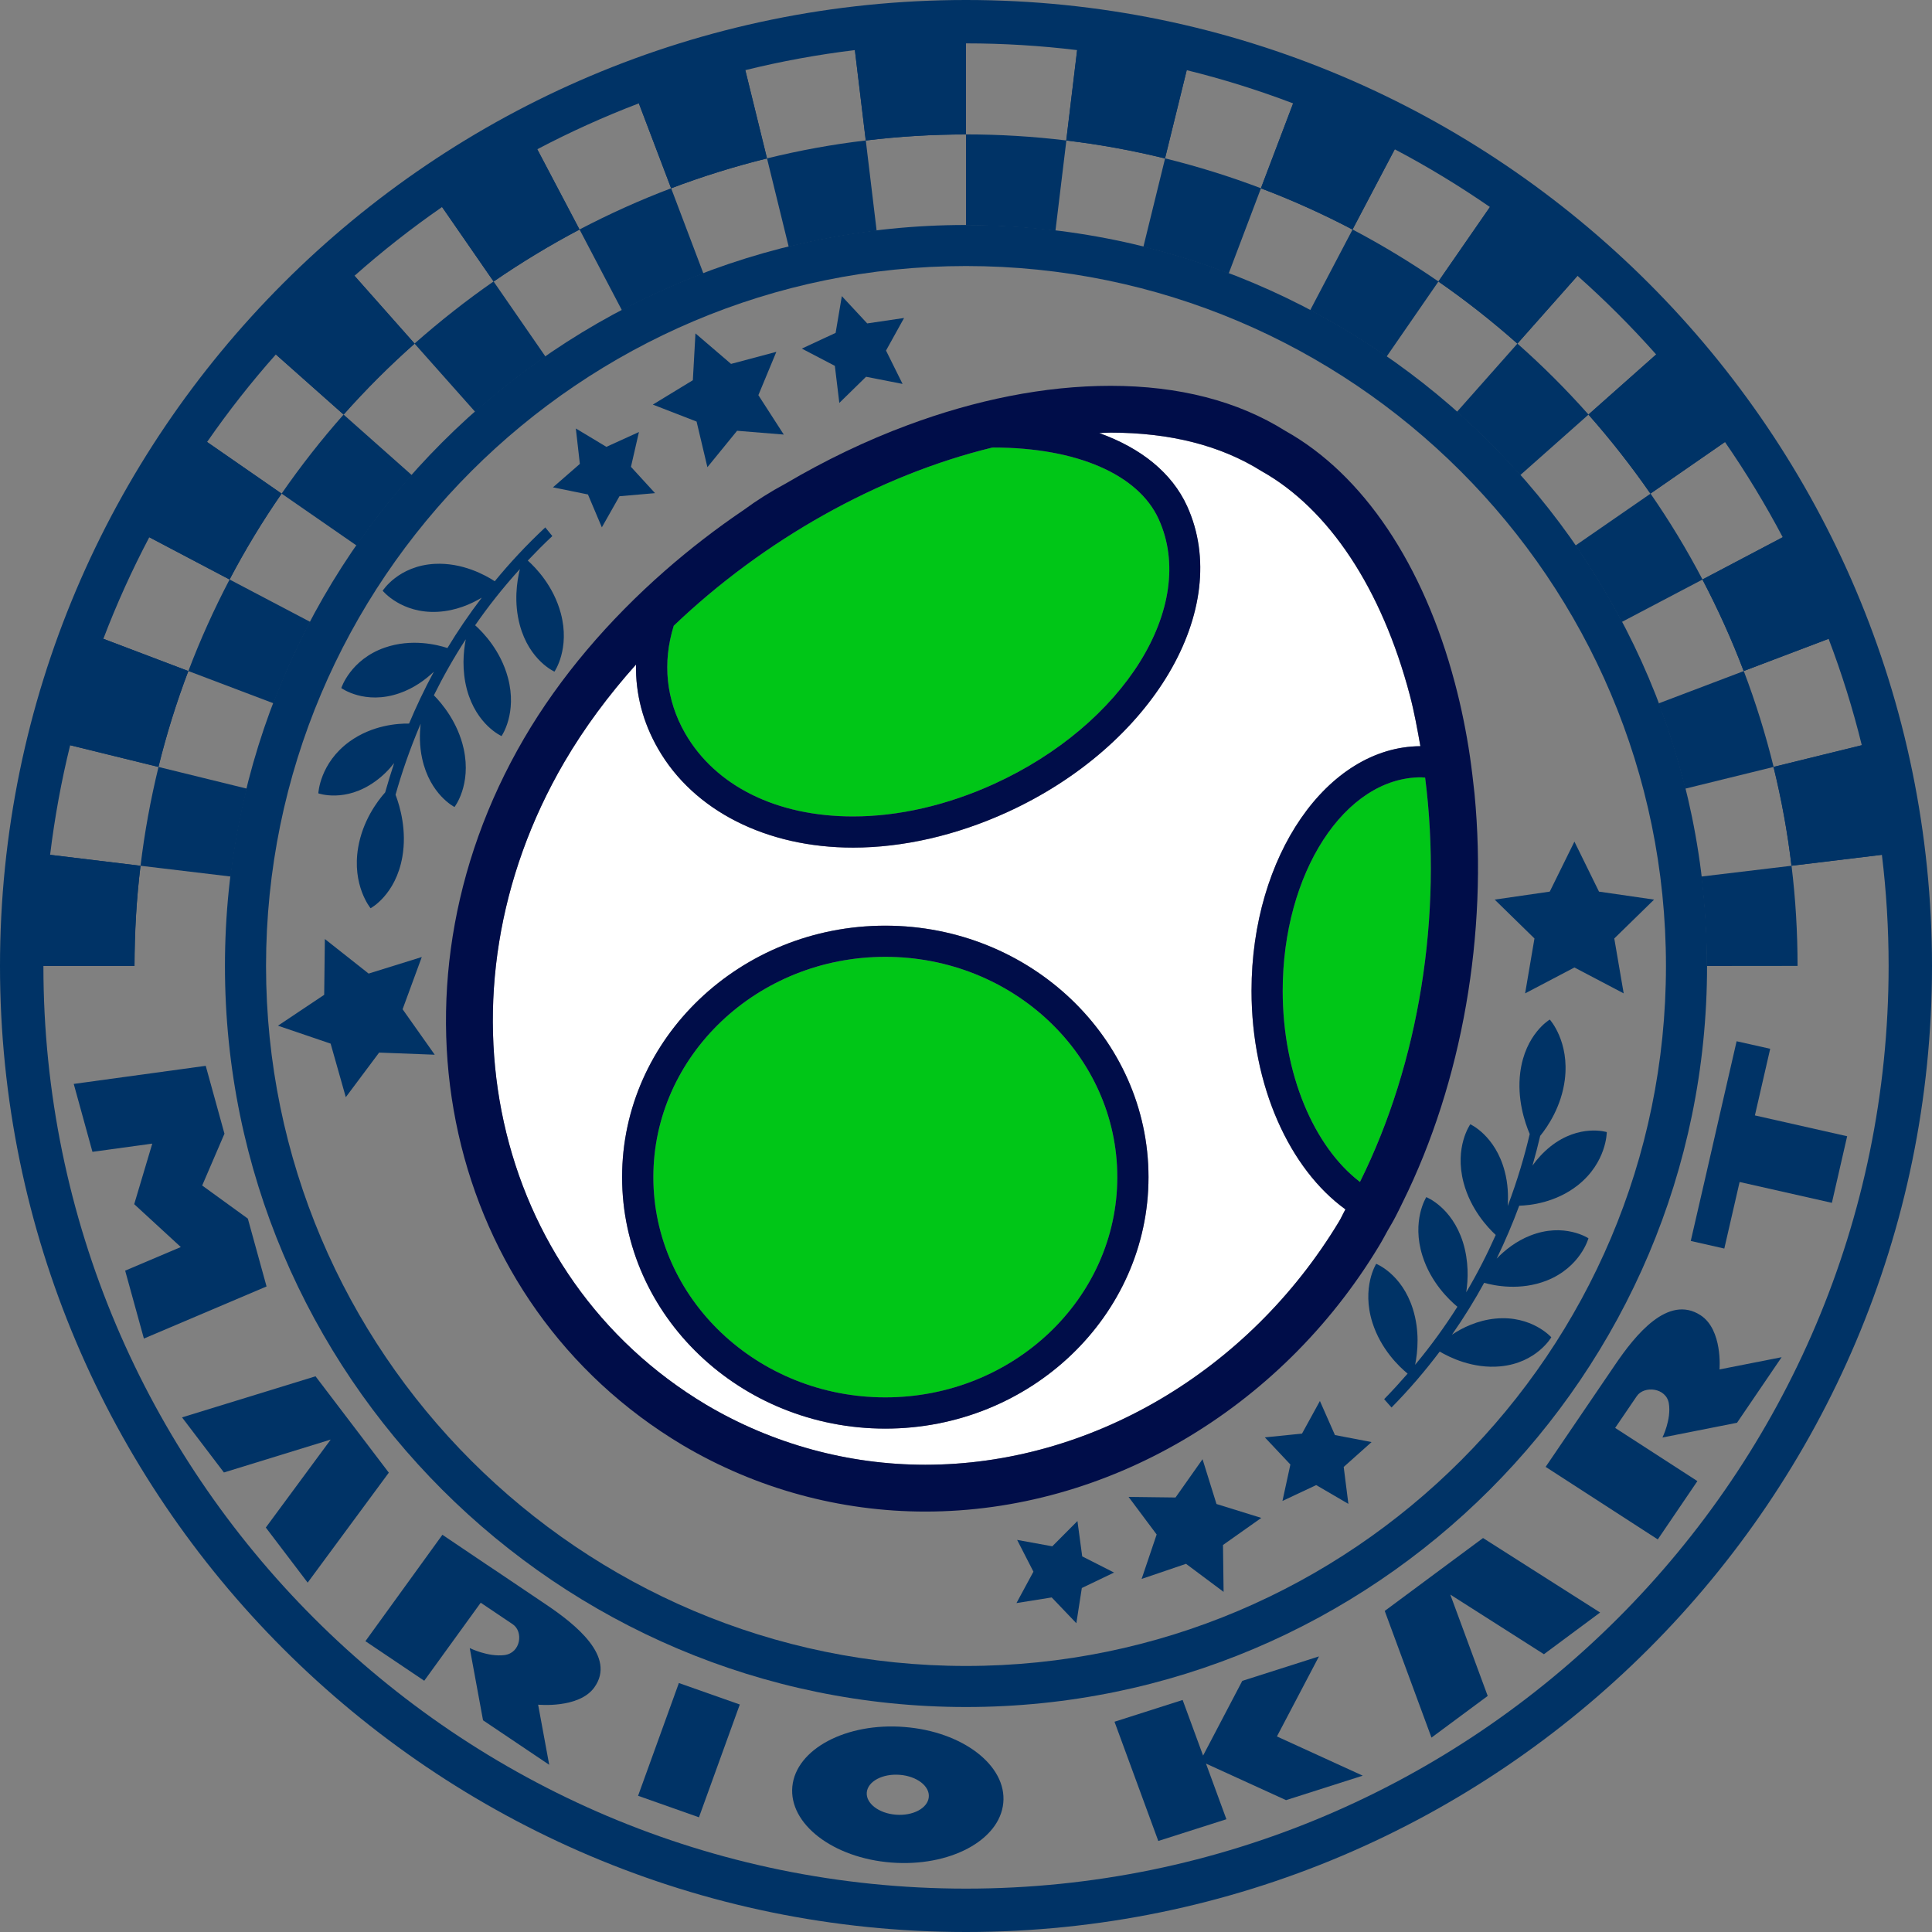<?xml version="1.0" encoding="utf-8"?>
<!-- Generator: Adobe Illustrator 16.2.0, SVG Export Plug-In . SVG Version: 6.00 Build 0)  -->
<!DOCTYPE svg PUBLIC "-//W3C//DTD SVG 1.1//EN" "http://www.w3.org/Graphics/SVG/1.1/DTD/svg11.dtd">
<svg version="1.1" id="レイヤー_1" xmlns="http://www.w3.org/2000/svg" xmlns:xlink="http://www.w3.org/1999/xlink" x="0px"
	 y="0px" width="60px" height="60px" viewBox="0 0 60 60" enable-background="new 0 0 60 60" xml:space="preserve">
<rect x="0" y="0" width="60" height="60" fill="#808080" stroke="none"/>
<g>
	<g>
		<path fill="#003366" d="M30,0C13.455,0,0,13.456,0,30c0,16.541,13.455,30,30,30c16.542,0,30-13.459,30-30C60,13.456,46.542,0,30,0
			z M30,58.653C14.199,58.653,1.348,45.799,1.348,30v-0.001h2.828c0.001-1.04,0.061-2.081,0.188-3.111l-2.808-0.34
			c0.141-1.157,0.349-2.294,0.623-3.404l2.74,0.674c0.249-1.011,0.559-2.006,0.928-2.978L3.21,19.839
			c0.413-1.084,0.89-2.137,1.426-3.154l2.493,1.313c0.483-0.923,1.023-1.813,1.615-2.667L6.43,13.728
			c0.658-0.95,1.37-1.857,2.136-2.719l2.104,1.866c0.69-0.778,1.428-1.514,2.207-2.203l-1.868-2.107
			c0.862-0.764,1.77-1.478,2.719-2.135l1.602,2.313c0.855-0.589,1.747-1.13,2.667-1.614l-1.313-2.493
			c1.019-0.536,2.072-1.013,3.156-1.426l1.002,2.638c0.97-0.367,1.968-0.679,2.978-0.927l-0.675-2.742
			c1.11-0.274,2.246-0.483,3.403-0.623l0.338,2.808C27.919,4.238,28.961,4.176,30,4.176V1.347c1.167,0,2.319,0.072,3.45,0.209
			l-0.338,2.808c1.032,0.121,2.057,0.31,3.068,0.558l0.674-2.743c1.13,0.278,2.232,0.624,3.305,1.032l-1.001,2.638
			c0.973,0.368,1.922,0.797,2.846,1.281l1.31-2.494c1.023,0.539,2.01,1.139,2.957,1.793L44.67,8.743
			c0.855,0.593,1.673,1.237,2.455,1.929l1.866-2.106c0.861,0.764,1.677,1.58,2.442,2.442l-2.104,1.867
			c0.688,0.779,1.332,1.6,1.925,2.455l2.316-1.603c0.654,0.946,1.254,1.934,1.794,2.957l-2.494,1.313
			c0.481,0.922,0.912,1.87,1.28,2.843l2.639-1.001c0.408,1.072,0.754,2.175,1.031,3.305l-2.742,0.674
			c0.247,1.012,0.436,2.036,0.558,3.07l2.808-0.34c0.138,1.132,0.209,2.283,0.209,3.452C58.652,45.799,45.798,58.653,30,58.653z"/>
	</g>
	<path fill="#003366" d="M30,8.262c11.987,0,21.738,9.75,21.738,21.738c0,11.986-9.751,21.738-21.738,21.738
		C18.012,51.738,8.262,41.986,8.262,30C8.262,18.012,18.012,8.262,30,8.262 M30,6.987C17.311,6.987,6.986,17.311,6.986,30
		c0,12.69,10.324,23.013,23.014,23.013c12.69,0,23.014-10.322,23.014-23.013C53.014,17.311,42.69,6.987,30,6.987L30,6.987z"/>
	<polygon fill="#003366" points="7.697,37.845 6.279,36.817 6.971,35.208 6.389,33.1 2.29,33.662 2.871,35.771 4.729,35.516 
		4.168,37.397 5.615,38.728 3.887,39.461 4.469,41.57 8.278,39.952 	"/>
	<path fill="#003366" d="M16.95,49.825l-1.383-0.932l-0.458-0.306l-1.37-0.923l-2.391,3.304l1.827,1.229l1.754-2.423l0.996,0.67
		c0.334,0.226,0.252,0.891-0.26,0.956c-0.512,0.064-1.077-0.218-1.077-0.218l0.413,2.243l2.055,1.382l-0.344-1.867
		c0,0,1.265,0.127,1.743-0.533C19.148,51.45,17.864,50.439,16.95,49.825z"/>
	<polygon fill="#003366" points="19.816,55.77 21.707,56.438 22.975,52.935 21.083,52.268 	"/>
	<g>
		<path fill="#003366" d="M28.085,53.633c-1.807-0.143-3.365,0.687-3.478,1.85c-0.111,1.163,1.264,2.219,3.072,2.36
			c1.809,0.141,3.367-0.686,3.479-1.851C31.271,54.829,29.895,53.773,28.085,53.633z M27.822,56.357
			c-0.531-0.041-0.936-0.354-0.903-0.695c0.034-0.342,0.491-0.585,1.023-0.543c0.532,0.041,0.937,0.352,0.902,0.693
			C28.812,56.154,28.354,56.399,27.822,56.357z"/>
	</g>
	<polygon fill="#003366" points="11.1,44.452 10.774,44.024 9.799,42.742 5.653,44.018 6.954,45.729 10.271,44.707 8.255,47.439 
		9.555,49.15 12.075,45.735 	"/>
	<polygon fill="#003366" points="40.962,51.441 38.58,52.201 37.363,54.522 36.728,52.794 34.612,53.47 35.972,57.173 
		38.087,56.498 37.453,54.77 39.939,55.905 42.321,55.145 39.656,53.927 	"/>
	<polygon fill="#003366" points="44.749,48.734 44.313,49.058 43.004,50.029 44.456,53.963 46.202,52.669 45.04,49.521 
		47.948,51.373 49.693,50.078 46.057,47.765 	"/>
	<path fill="#003366" d="M52.809,40.844c-1.01-0.652-2.026,0.623-2.643,1.528l-0.934,1.373l-0.308,0.453l-0.923,1.357l3.483,2.253
		l1.23-1.811l-2.554-1.652l0.672-0.987c0.224-0.332,0.916-0.268,0.996,0.229c0.08,0.496-0.199,1.056-0.199,1.056l2.316-0.458
		l1.385-2.036l-1.93,0.38C53.402,42.529,53.506,41.293,52.809,40.844z"/>
	<polygon fill="#003366" points="54.975,32.571 53.932,32.337 53.457,34.405 52.984,36.472 52.508,38.539 53.55,38.775 
		54.025,36.708 56.891,37.355 57.365,35.287 54.5,34.64 	"/>
	<path fill="#003366" d="M53.004,30c0-0.94-0.059-1.867-0.169-2.778l2.802-0.335c-0.121-1.033-0.308-2.059-0.557-3.069l-2.745,0.675
		c-0.224-0.905-0.501-1.79-0.827-2.648l2.646-1.004c-0.369-0.973-0.797-1.921-1.282-2.843l-2.505,1.317
		c-0.434-0.82-0.914-1.613-1.44-2.373l2.331-1.611c-0.592-0.856-1.239-1.677-1.926-2.455l-2.121,1.881
		c-0.615-0.694-1.271-1.352-1.965-1.966l1.878-2.119c-0.777-0.69-1.597-1.337-2.452-1.929l-1.611,2.333
		c-0.76-0.526-1.552-1.008-2.373-1.44l1.317-2.508c-0.92-0.483-1.872-0.912-2.845-1.28l-1.002,2.646
		c-0.858-0.328-1.745-0.605-2.649-0.829l0.674-2.745c-1.009-0.248-2.035-0.437-3.066-0.557l-0.339,2.803
		C31.865,7.055,30.939,6.997,30,6.997V4.174c-1.038,0-2.079,0.063-3.112,0.188l0.337,2.803c-0.929,0.112-1.84,0.279-2.731,0.499
		l-0.674-2.745c-1.008,0.249-2.005,0.56-2.977,0.928l1.002,2.646c-0.869,0.331-1.713,0.713-2.53,1.143l-1.316-2.508
		c-0.919,0.485-1.811,1.026-2.669,1.615l1.612,2.333c-0.763,0.528-1.491,1.101-2.184,1.715l-1.883-2.119
		c-0.776,0.688-1.513,1.425-2.204,2.204l2.12,1.881c-0.614,0.692-1.188,1.422-1.716,2.186L8.746,15.33
		c-0.591,0.853-1.131,1.744-1.616,2.667l2.505,1.317c-0.429,0.815-0.811,1.659-1.14,2.528L5.85,20.84
		c-0.369,0.971-0.68,1.967-0.928,2.978l2.744,0.674c-0.219,0.892-0.388,1.803-0.5,2.73l-2.802-0.335
		c-0.126,1.031-0.183,2.072-0.186,3.112L1.348,30c0-1.169,0.072-2.32,0.209-3.453l2.808,0.34c0.123-1.033,0.312-2.059,0.558-3.069
		L2.18,23.144c0.277-1.131,0.623-2.232,1.031-3.305L5.85,20.84c0.369-0.973,0.797-1.921,1.28-2.843l-2.494-1.313
		c0.54-1.023,1.141-2.012,1.796-2.959l2.314,1.604c0.593-0.856,1.236-1.677,1.925-2.455l-2.104-1.868
		c0.765-0.862,1.58-1.679,2.442-2.442l1.865,2.106c0.782-0.69,1.602-1.337,2.454-1.929L13.73,6.427
		c0.946-0.654,1.933-1.254,2.956-1.793l1.312,2.493c0.922-0.483,1.872-0.912,2.845-1.28L19.84,3.208
		c1.073-0.407,2.178-0.753,3.307-1.031l0.673,2.742c1.012-0.248,2.036-0.437,3.068-0.557L26.55,1.555
		c1.132-0.137,2.283-0.208,3.45-0.208v2.827c1.041,0,2.082,0.063,3.115,0.188l0.338-2.808c1.157,0.14,2.293,0.349,3.403,0.622
		l-0.675,2.742c1.01,0.249,2.008,0.56,2.978,0.928l1.002-2.639c1.085,0.413,2.138,0.891,3.157,1.427l-1.314,2.492
		c0.92,0.485,1.812,1.026,2.667,1.615l1.602-2.314c0.949,0.658,1.857,1.371,2.719,2.136l-1.868,2.107
		c0.779,0.688,1.517,1.425,2.208,2.204l2.104-1.867c0.765,0.862,1.479,1.77,2.136,2.718l-2.314,1.604
		c0.591,0.853,1.131,1.744,1.614,2.667l2.494-1.313c0.537,1.017,1.012,2.07,1.425,3.154l-2.637,1.001
		c0.368,0.971,0.679,1.967,0.927,2.978l2.742-0.674c0.273,1.11,0.482,2.246,0.621,3.403l-2.807,0.34
		c0.127,1.031,0.187,2.072,0.188,3.112L53.004,30z"/>
</g>
<g>
	<path fill="#FFFFFF" d="M38.866,30.77c0-4.179,2.351-7.578,5.244-7.596c-0.095-0.533-0.191-1.066-0.327-1.581
		c-0.875-3.313-2.511-5.785-4.602-6.959c-1.277-0.802-2.849-1.198-4.696-1.198c-0.116,0-0.233,0.011-0.35,0.014
		c1.304,0.468,2.261,1.237,2.731,2.271c1.444,3.179-1.068,7.445-5.601,9.509c-1.57,0.715-3.224,1.094-4.772,1.094
		c-2.69,0-4.956-1.147-6.058-3.071c-0.474-0.823-0.7-1.708-0.685-2.614c-0.849,0.949-1.602,1.963-2.223,3.024
		c-4.211,7.208-2.274,15.979,4.409,19.967c2.057,1.218,4.411,1.86,6.797,1.86c5.111,0,10.033-2.89,12.843-7.542
		c0.076-0.123,0.134-0.262,0.205-0.389C40.057,36.311,38.866,33.74,38.866,30.77z M27.494,44.366c-4.506,0-8.174-3.503-8.174-7.809
		c0-4.308,3.668-7.81,8.174-7.81s8.174,3.502,8.174,7.81C35.668,40.863,32,44.366,27.494,44.366z"/>
	<path fill="#00C617" d="M21.274,22.771c0.944,1.643,2.848,2.585,5.22,2.585c1.412,0,2.925-0.349,4.372-1.007
		c4.046-1.844,6.343-5.533,5.118-8.226c-0.633-1.394-2.555-2.225-5.139-2.225c-0.012,0-0.023,0.002-0.038,0.003
		c-3.535,0.86-7.095,2.866-9.884,5.53C20.564,20.584,20.685,21.737,21.274,22.771z"/>
	<path fill="#00C617" d="M44.259,24.149c-0.043-0.002-0.085-0.01-0.125-0.01c-2.372,0-4.299,2.975-4.299,6.63
		c0,2.602,0.979,4.852,2.399,5.937C44.073,33.013,44.807,28.42,44.259,24.149z"/>
	<path fill="#000D49" d="M45.793,24.655c-0.02-0.197-0.046-0.393-0.067-0.588c-0.025-0.19-0.046-0.382-0.075-0.57
		c-0.114-0.773-0.269-1.533-0.465-2.274c-0.976-3.698-2.855-6.489-5.262-7.838c-1.484-0.932-3.313-1.403-5.438-1.403
		c-2.048,0-4.197,0.439-6.299,1.222c-1.29,0.479-2.564,1.092-3.787,1.813c-0.474,0.254-0.906,0.528-1.301,0.819
		c-0.854,0.578-1.673,1.21-2.445,1.886c-1.749,1.533-3.261,3.297-4.378,5.208c-4.619,7.905-2.458,17.546,4.923,21.949
		c2.283,1.352,4.89,2.064,7.537,2.064c5.619,0,11.017-3.158,14.087-8.243c0.097-0.157,0.182-0.321,0.271-0.482
		c0.085-0.146,0.172-0.29,0.248-0.439c0.078-0.146,0.148-0.297,0.221-0.444C45.415,33.595,46.209,28.992,45.793,24.655z
		 M41.578,37.947c-2.81,4.652-7.731,7.542-12.843,7.542c-2.386,0-4.74-0.643-6.797-1.86c-6.684-3.988-8.62-12.759-4.409-19.967
		c0.621-1.062,1.374-2.075,2.223-3.024c-0.016,0.906,0.211,1.791,0.685,2.614c1.102,1.924,3.367,3.071,6.058,3.071
		c1.549,0,3.202-0.379,4.772-1.094c4.532-2.063,7.045-6.33,5.601-9.509c-0.471-1.034-1.428-1.804-2.731-2.271
		c0.116-0.003,0.233-0.014,0.35-0.014c1.848,0,3.419,0.396,4.696,1.198c2.091,1.174,3.727,3.646,4.602,6.959
		c0.136,0.515,0.232,1.048,0.327,1.581c-2.894,0.018-5.244,3.417-5.244,7.596c0,2.971,1.19,5.541,2.917,6.789
		C41.712,37.686,41.654,37.824,41.578,37.947z M30.808,13.901c0.015-0.001,0.026-0.003,0.038-0.003c2.584,0,4.506,0.831,5.139,2.225
		c1.225,2.692-1.072,6.382-5.118,8.226c-1.447,0.658-2.96,1.007-4.372,1.007c-2.372,0-4.275-0.942-5.22-2.585
		c-0.59-1.033-0.71-2.187-0.351-3.339C23.713,16.768,27.272,14.762,30.808,13.901z M39.835,30.77c0-3.655,1.927-6.63,4.299-6.63
		c0.04,0,0.082,0.008,0.125,0.01c0.548,4.271-0.186,8.863-2.024,12.557C40.814,35.621,39.835,33.371,39.835,30.77z"/>
	<path fill="#00C617" d="M27.494,29.716c-3.974,0-7.204,3.068-7.204,6.842c0,3.771,3.23,6.84,7.204,6.84
		c3.973,0,7.205-3.068,7.205-6.84C34.699,32.784,31.467,29.716,27.494,29.716z"/>
	<path fill="#000D49" d="M27.494,28.748c-4.506,0-8.174,3.502-8.174,7.81c0,4.306,3.668,7.809,8.174,7.809s8.174-3.503,8.174-7.809
		C35.668,32.25,32,28.748,27.494,28.748z M27.494,43.397c-3.974,0-7.204-3.068-7.204-6.84c0-3.773,3.23-6.842,7.204-6.842
		c3.973,0,7.205,3.068,7.205,6.842C34.699,40.329,31.467,43.397,27.494,43.397z"/>
</g>
<g>
	<g>
		<polygon fill="#003366" points="49.658,27.69 48.895,26.137 48.129,27.69 46.419,27.938 47.654,29.145 47.364,30.85 
			48.895,30.046 50.425,30.85 50.133,29.145 51.369,27.938 		"/>
		<path fill="#003366" d="M47.592,36.199c0.091-0.321,0.172-0.63,0.24-0.923c0.248-0.306,0.658-0.92,0.764-1.739
			c0.153-1.192-0.466-1.874-0.466-1.874s-0.763,0.446-0.917,1.641c-0.104,0.813,0.133,1.537,0.294,1.914
			c-0.16,0.679-0.38,1.435-0.684,2.236c0.021-0.32,0.01-0.692-0.093-1.078c-0.291-1.113-1.068-1.461-1.068-1.461
			s-0.502,0.701-0.209,1.813c0.218,0.823,0.742,1.388,0.998,1.624c-0.259,0.583-0.561,1.18-0.916,1.781
			c0.061-0.398,0.082-0.963-0.102-1.555c-0.346-1.095-1.138-1.4-1.138-1.4s-0.465,0.73-0.119,1.824
			c0.259,0.822,0.821,1.361,1.085,1.58c-0.381,0.602-0.815,1.206-1.313,1.803c0.08-0.395,0.146-1.05-0.071-1.737
			c-0.345-1.093-1.138-1.399-1.138-1.399s-0.462,0.731-0.118,1.824c0.264,0.833,0.834,1.373,1.094,1.586
			c-0.232,0.266-0.472,0.531-0.729,0.793l0.229,0.259c0.561-0.569,1.055-1.15,1.497-1.737c0.299,0.178,1.028,0.541,1.887,0.459
			c1.125-0.109,1.578-0.903,1.578-0.903s-0.611-0.689-1.736-0.58c-0.556,0.054-1.021,0.282-1.348,0.499
			c0.376-0.539,0.708-1.078,0.999-1.61c0.315,0.089,1.12,0.255,1.943-0.07c1.052-0.417,1.296-1.313,1.296-1.313
			s-0.755-0.502-1.81-0.083c-0.439,0.173-0.786,0.45-1.04,0.714c0.272-0.563,0.504-1.112,0.7-1.643
			c0.337-0.009,1.131-0.093,1.819-0.635c0.901-0.713,0.9-1.651,0.9-1.651s-0.849-0.266-1.748,0.446
			C47.927,35.784,47.74,35.99,47.592,36.199z"/>
		<g>
			<polygon fill="#003366" points="42.595,44.785 41.458,44.567 40.991,43.509 40.435,44.522 39.281,44.639 40.074,45.482 
				39.828,46.613 40.876,46.121 41.875,46.704 41.73,45.557 			"/>
			<polygon fill="#003366" points="39.171,47.14 37.779,46.708 37.346,45.317 36.507,46.506 35.049,46.488 35.921,47.655 
				35.454,49.035 36.833,48.566 38,49.437 37.981,47.981 			"/>
			<polygon fill="#003366" points="34.598,48.837 33.609,48.335 33.461,47.237 32.68,48.022 31.588,47.823 32.094,48.81 
				31.567,49.785 32.662,49.61 33.427,50.411 33.597,49.317 			"/>
		</g>
	</g>
	<g>
		<polygon fill="#003366" points="11.448,30.235 10.089,29.162 10.068,30.895 8.632,31.854 10.268,32.411 10.739,34.074 
			11.774,32.689 13.501,32.755 12.503,31.343 13.099,29.721 		"/>
		<path fill="#003366" d="M12.241,23.697c-0.104,0.316-0.198,0.621-0.279,0.911c-0.262,0.295-0.697,0.892-0.838,1.705
			c-0.204,1.186,0.385,1.893,0.385,1.893s0.782-0.413,0.987-1.6c0.14-0.809-0.066-1.542-0.212-1.925
			c0.19-0.672,0.442-1.417,0.78-2.205c-0.036,0.319-0.039,0.691,0.046,1.08c0.243,1.125,1.005,1.506,1.005,1.506
			s0.531-0.679,0.286-1.803c-0.182-0.832-0.682-1.419-0.927-1.666c0.283-0.57,0.61-1.154,0.991-1.74
			c-0.077,0.396-0.123,0.96,0.035,1.559c0.299,1.108,1.076,1.447,1.076,1.447s0.496-0.709,0.197-1.817
			c-0.224-0.832-0.762-1.396-1.017-1.624c0.407-0.586,0.867-1.171,1.39-1.746c-0.097,0.392-0.19,1.043-0.003,1.739
			c0.298,1.106,1.076,1.447,1.076,1.447s0.494-0.711,0.196-1.817c-0.228-0.844-0.773-1.408-1.024-1.632
			c0.243-0.256,0.494-0.511,0.762-0.761l-0.219-0.269c-0.584,0.545-1.103,1.104-1.569,1.672c-0.29-0.19-1.004-0.585-1.865-0.54
			c-1.13,0.062-1.616,0.835-1.616,0.835s0.582,0.715,1.71,0.654c0.559-0.03,1.032-0.238,1.368-0.44
			c-0.398,0.521-0.753,1.046-1.067,1.565c-0.312-0.103-1.108-0.303-1.945-0.013c-1.068,0.371-1.351,1.256-1.351,1.256
			s0.732,0.534,1.805,0.161c0.447-0.154,0.805-0.417,1.07-0.669c-0.297,0.55-0.551,1.09-0.77,1.611
			c-0.338-0.006-1.136,0.044-1.847,0.557c-0.931,0.673-0.971,1.61-0.971,1.61s0.837,0.302,1.766-0.371
			C11.89,24.098,12.084,23.899,12.241,23.697z"/>
		<g>
			<polygon fill="#003366" points="28.077,9.875 27.516,10.887 28.03,11.923 26.896,11.701 26.066,12.513 25.927,11.362 
				24.901,10.826 25.951,10.338 26.144,9.197 26.932,10.044 			"/>
			<polygon fill="#003366" points="24.11,10.927 23.552,12.272 24.341,13.496 22.891,13.378 21.969,14.509 21.633,13.092 
				20.274,12.565 21.517,11.808 21.598,10.354 22.703,11.301 			"/>
			<polygon fill="#003366" points="19.843,13.417 19.595,14.498 20.343,15.315 19.238,15.411 18.691,16.377 18.259,15.356 
				17.172,15.135 18.008,14.407 17.883,13.307 18.832,13.877 			"/>
		</g>
	</g>
</g>
</svg>
